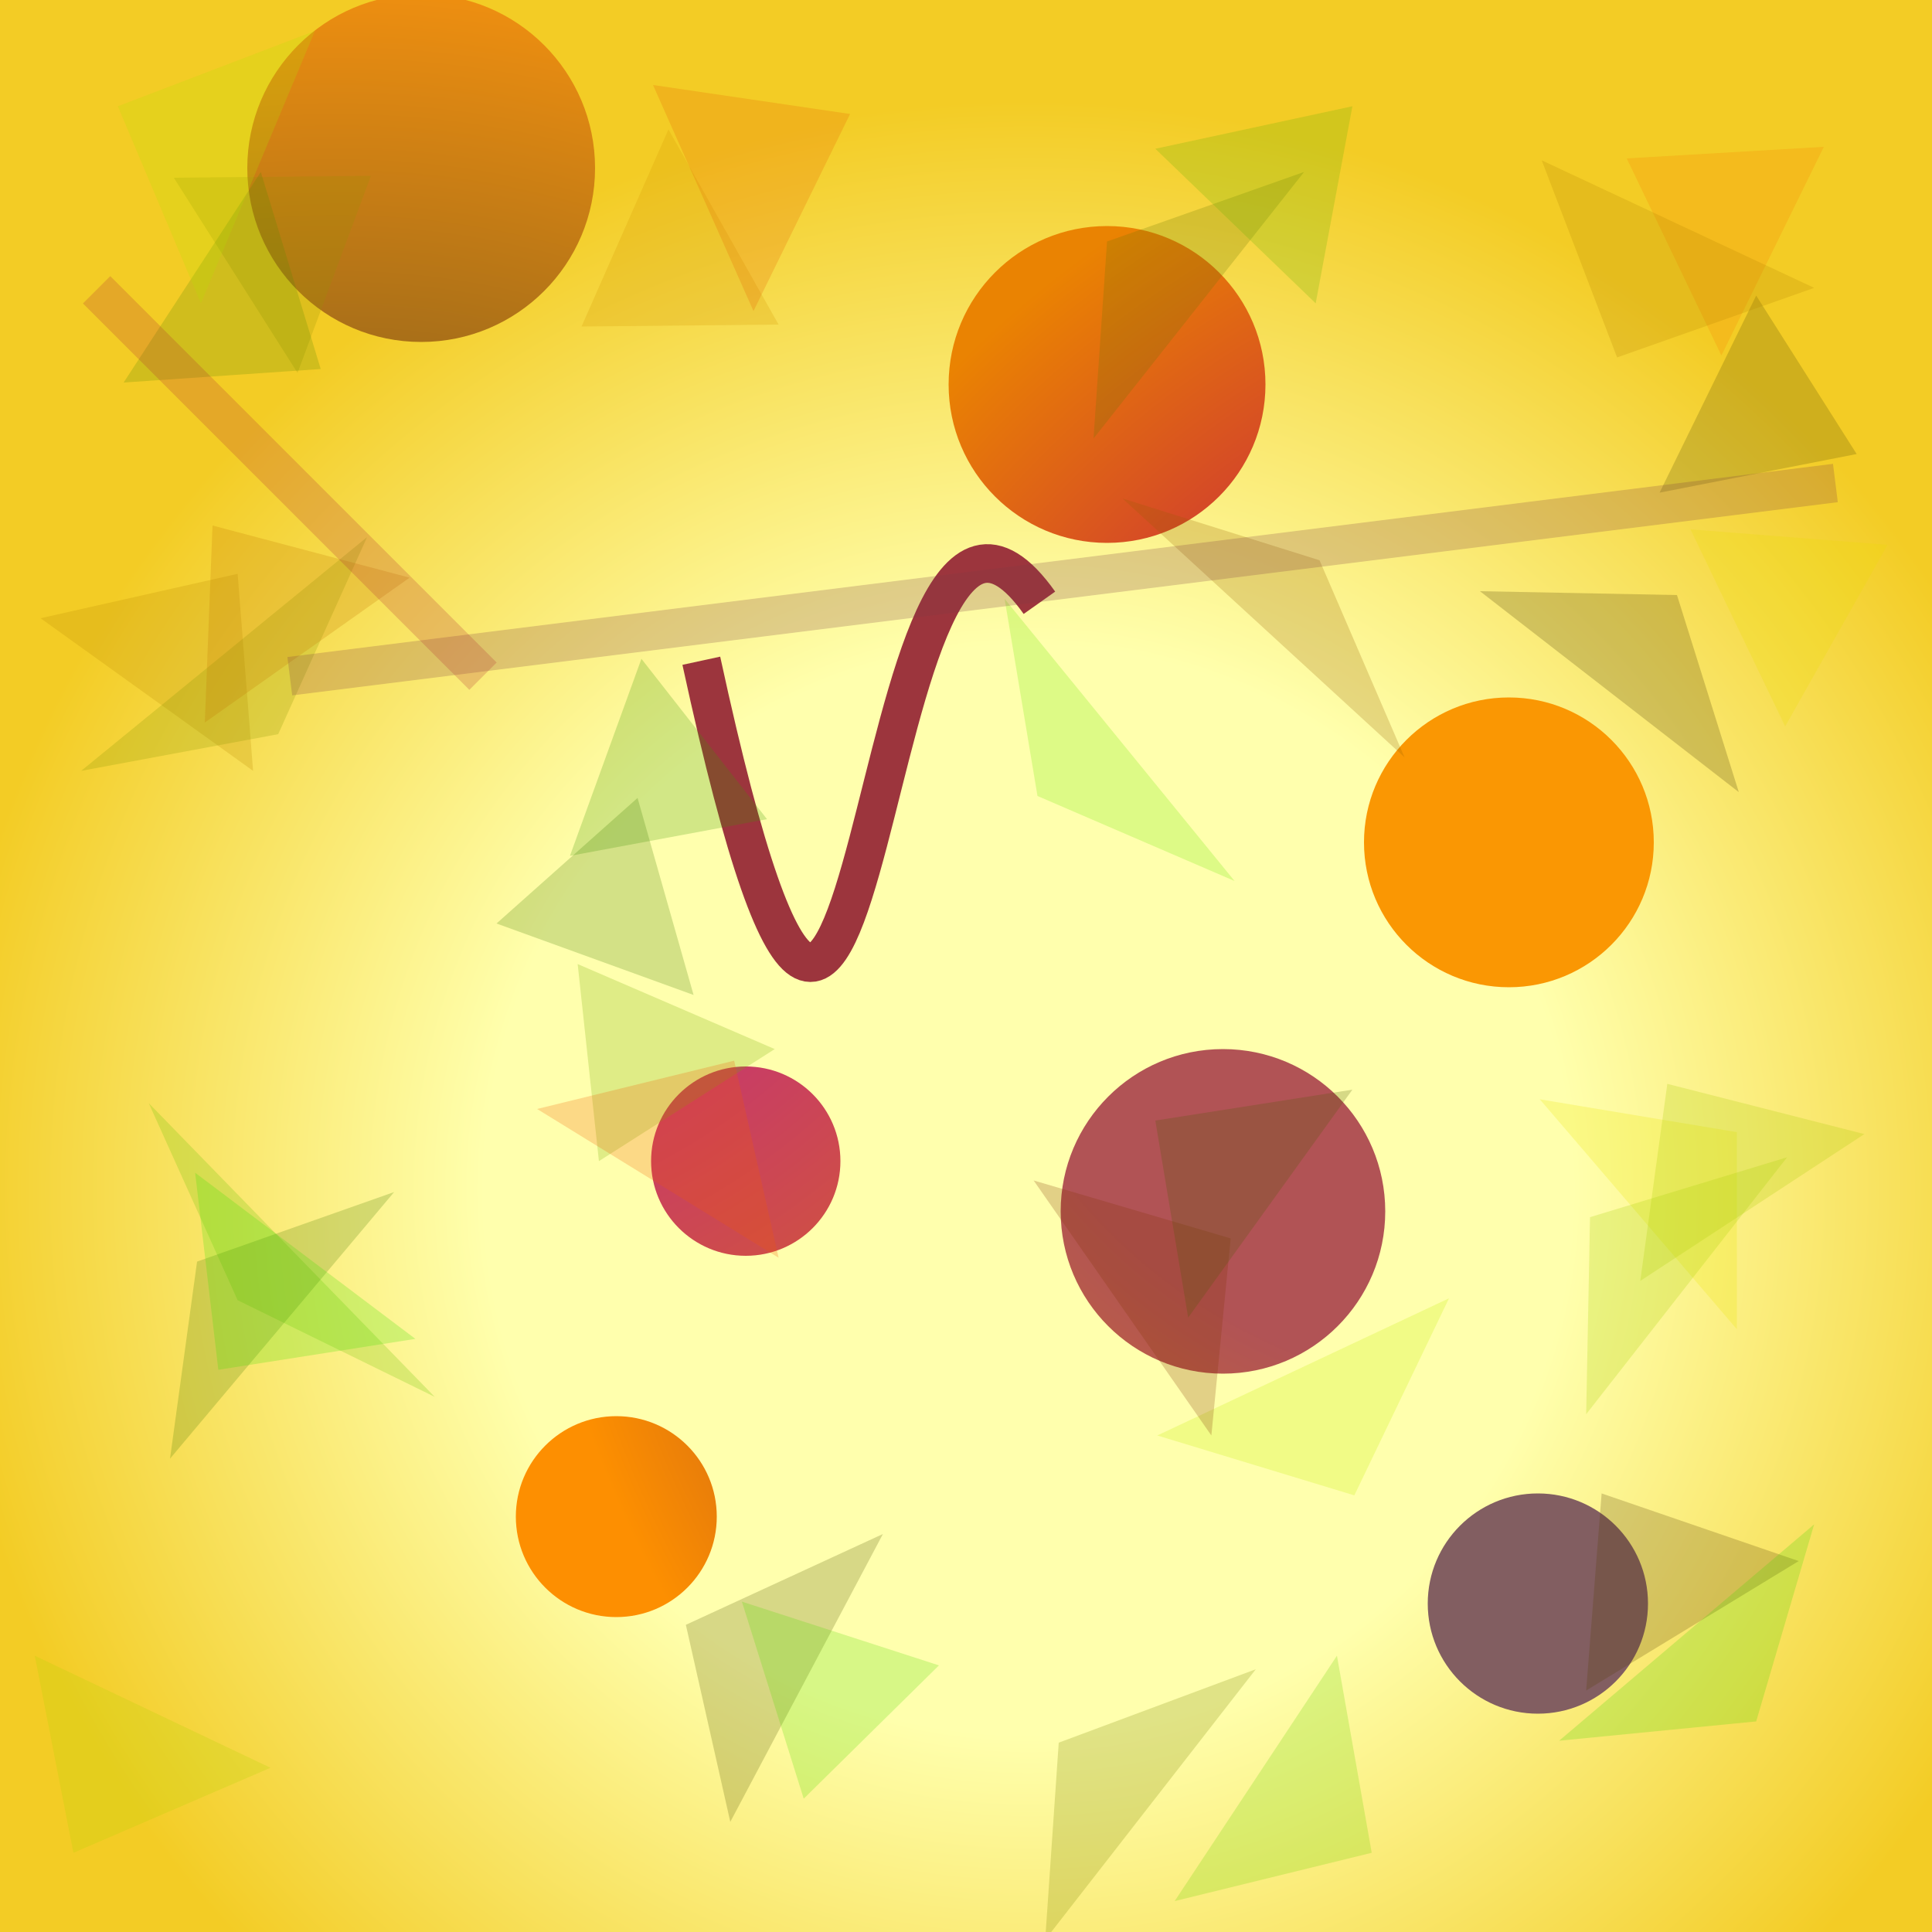 <?xml version="1.0" encoding="UTF-8"?>
<svg xmlns="http://www.w3.org/2000/svg" xmlns:xlink="http://www.w3.org/1999/xlink" width="500pt" height="500pt" viewBox="0 0 500 500" version="1.1">
<rect x="0" y="0" width="500" height="500" fill="#333333" stroke="none"/>
<defs>
<radialGradient id="radial0" gradientUnits="userSpaceOnUse" cx="0.532" cy="0.615" fx="0.532" fy="0.615" r="0.6" gradientTransform="matrix(500,0,0,500,0,0)">
<stop offset="0.467" style="stop-color:rgb(100%,100%,67.7%);stop-opacity:1;"/>
<stop offset="0.933" style="stop-color:rgb(95.3%,80%,14.4%);stop-opacity:1;"/>
</radialGradient>
<radialGradient id="radial1" gradientUnits="userSpaceOnUse" cx="0.235" cy="0.795" fx="0.235" fy="0.795" r="0.6" gradientTransform="matrix(500,0,0,500,0,0)">
<stop offset="0.467" style="stop-color:rgb(75.8%,39.7%,7.8%);stop-opacity:1;"/>
<stop offset="0.933" style="stop-color:rgb(97.9%,59.2%,1.3%);stop-opacity:1;"/>
</radialGradient>
<radialGradient id="radial2" gradientUnits="userSpaceOnUse" cx="0.776" cy="0.436" fx="0.776" fy="0.436" r="0.6" gradientTransform="matrix(500,0,0,500,0,0)">
<stop offset="0.467" style="stop-color:rgb(69.3%,32.4%,33.5%);stop-opacity:1;"/>
<stop offset="0.933" style="stop-color:rgb(86.7%,51.9%,6.3%);stop-opacity:1;"/>
</radialGradient>
<radialGradient id="radial3" gradientUnits="userSpaceOnUse" cx="0.175" cy="0.544" fx="0.175" fy="0.544" r="0.6" gradientTransform="matrix(500,0,0,500,0,0)">
<stop offset="0.467" style="stop-color:rgb(52.9%,37.6%,11.1%);stop-opacity:1;"/>
<stop offset="0.933" style="stop-color:rgb(95%,56.7%,6.2%);stop-opacity:1;"/>
</radialGradient>
<radialGradient id="radial4" gradientUnits="userSpaceOnUse" cx="0.832" cy="0.552" fx="0.832" fy="0.552" r="0.6" gradientTransform="matrix(500,0,0,500,0,0)">
<stop offset="0.467" style="stop-color:rgb(55.8%,18.5%,20%);stop-opacity:1;"/>
<stop offset="0.933" style="stop-color:rgb(99.1%,56.1%,0.2%);stop-opacity:1;"/>
</radialGradient>
<radialGradient id="radial5" gradientUnits="userSpaceOnUse" cx="0.645" cy="0.773" fx="0.645" fy="0.773" r="0.6" gradientTransform="matrix(500,0,0,500,0,0)">
<stop offset="0.467" style="stop-color:rgb(51.1%,36.9%,38%);stop-opacity:1;"/>
<stop offset="0.933" style="stop-color:rgb(95.9%,56.8%,7.6%);stop-opacity:1;"/>
</radialGradient>
<radialGradient id="radial6" gradientUnits="userSpaceOnUse" cx="0.202" cy="0.333" fx="0.202" fy="0.333" r="0.6" gradientTransform="matrix(500,0,0,500,0,0)">
<stop offset="0.467" style="stop-color:rgb(78.4%,23.7%,39.7%);stop-opacity:1;"/>
<stop offset="0.933" style="stop-color:rgb(86.2%,43.5%,5.4%);stop-opacity:1;"/>
</radialGradient>
<radialGradient id="radial7" gradientUnits="userSpaceOnUse" cx="0.892" cy="0.585" fx="0.892" fy="0.585" r="0.6" gradientTransform="matrix(500,0,0,500,0,0)">
<stop offset="0.467" style="stop-color:rgb(75.2%,6.2%,29.6%);stop-opacity:1;"/>
<stop offset="0.933" style="stop-color:rgb(91.8%,51.2%,0.8%);stop-opacity:1;"/>
</radialGradient>
<clipPath id="clip1">
  <rect x="0" y="0" width="500" height="500"/>
</clipPath>
<g id="surface106" clip-path="url(#clip1)">
<rect x="0" y="0" width="500" height="500" style="fill:url(#radial0);stroke:none;"/>
<path style=" stroke:none;fill-rule:nonzero;fill:url(#radial1);" d="M 428 218 C 428 238.711 411.211 255.5 390.5 255.5 C 369.789 255.5 353 238.711 353 218 C 353 197.289 369.789 180.5 390.5 180.5 C 411.211 180.5 428 197.289 428 218 "/>
<path style=" stroke:none;fill-rule:nonzero;fill:url(#radial2);" d="M 358.5 313.5 C 358.5 336.695 339.695 355.5 316.5 355.5 C 293.305 355.5 274.5 336.695 274.5 313.5 C 274.5 290.305 293.305 271.5 316.5 271.5 C 339.695 271.5 358.5 290.305 358.5 313.5 "/>
<path style=" stroke:none;fill-rule:nonzero;fill:url(#radial3);" d="M 154 43.5 C 154 68.352 133.852 88.5 109 88.5 C 84.148 88.5 64 68.352 64 43.5 C 64 18.648 84.148 -1.5 109 -1.5 C 133.852 -1.5 154 18.648 154 43.5 "/>
<path style=" stroke:none;fill-rule:nonzero;fill:url(#radial4);" d="M 185.5 392.5 C 185.5 406.859 173.859 418.5 159.5 418.5 C 145.141 418.5 133.5 406.859 133.5 392.5 C 133.5 378.141 145.141 366.5 159.5 366.5 C 173.859 366.5 185.5 378.141 185.5 392.5 "/>
<path style=" stroke:none;fill-rule:nonzero;fill:url(#radial5);" d="M 426.5 415 C 426.5 430.738 413.738 443.5 398 443.5 C 382.262 443.5 369.5 430.738 369.5 415 C 369.5 399.262 382.262 386.5 398 386.5 C 413.738 386.5 426.5 399.262 426.5 415 "/>
<path style=" stroke:none;fill-rule:nonzero;fill:url(#radial6);" d="M 217.5 300.5 C 217.5 314.031 206.531 325 193 325 C 179.469 325 168.5 314.031 168.5 300.5 C 168.5 286.969 179.469 276 193 276 C 206.531 276 217.5 286.969 217.5 300.5 "/>
<path style=" stroke:none;fill-rule:nonzero;fill:url(#radial7);" d="M 327.5 99.5 C 327.5 122.145 309.145 140.5 286.5 140.5 C 263.855 140.5 245.5 122.145 245.5 99.5 C 245.5 76.855 263.855 58.5 286.5 58.5 C 309.145 58.5 327.5 76.855 327.5 99.5 "/>
<path style="fill:none;stroke-width:0.02;stroke-linecap:butt;stroke-linejoin:miter;stroke:rgb(61.1%,21%,23.9%);stroke-opacity:1;stroke-miterlimit:10;" d="M 0.363 0.342 C 0.455 0.766 0.443 0.178 0.538 0.312 " transform="matrix(500,0,0,500,0,0)"/>
<path style=" stroke:none;fill-rule:nonzero;fill:rgb(59.2%,57.4%,0%);fill-opacity:0.228;" d="M 45 46 L 96 45.5 L 77 96.5 L 45 46 "/>
<path style=" stroke:none;fill-rule:nonzero;fill:rgb(83.4%,58.7%,0%);fill-opacity:0.228;" d="M 201.5 84 L 150.5 84.5 L 173 33.5 L 201.5 84 "/>
<path style=" stroke:none;fill-rule:nonzero;fill:rgb(41.6%,46.4%,0%);fill-opacity:0.228;" d="M 337.5 44.5 L 286.5 62.5 L 283 113.5 L 337.5 44.5 "/>
<path style=" stroke:none;fill-rule:nonzero;fill:rgb(96.4%,51%,0%);fill-opacity:0.228;" d="M 472 38 L 421 41 L 445.5 92 L 472 38 "/>
<path style=" stroke:none;fill-rule:nonzero;fill:rgb(27.8%,20.7%,0%);fill-opacity:0.228;" d="M 383 153 L 434 154 L 450 205 L 383 153 "/>
<path style=" stroke:none;fill-rule:nonzero;fill:rgb(42.4%,91.8%,0%);fill-opacity:0.228;" d="M 319.5 228 L 268.5 206 L 260 155 L 319.5 228 "/>
<path style=" stroke:none;fill-rule:nonzero;fill:rgb(23.7%,59.4%,0%);fill-opacity:0.228;" d="M 198.5 212 L 147.5 221.5 L 166 170.5 L 198.5 212 "/>
<path style=" stroke:none;fill-rule:nonzero;fill:rgb(73.1%,53.8%,0%);fill-opacity:0.228;" d="M 10.5 160 L 61.5 148.5 L 65.5 199.5 L 10.5 160 "/>
<path style=" stroke:none;fill-rule:nonzero;fill:rgb(40.9%,75.5%,0%);fill-opacity:0.228;" d="M 112.5 361.5 L 61.5 336.5 L 38.5 285.5 L 112.5 361.5 "/>
<path style=" stroke:none;fill-rule:nonzero;fill:rgb(46.1%,67.9%,0%);fill-opacity:0.228;" d="M 200.5 271.5 L 149.5 249.5 L 155 300.5 L 200.5 271.5 "/>
<path style=" stroke:none;fill-rule:nonzero;fill:rgb(76%,93.8%,0%);fill-opacity:0.228;" d="M 299.5 371.5 L 350.5 387 L 375 336 L 299.5 371.5 "/>
<path style=" stroke:none;fill-rule:nonzero;fill:rgb(92.3%,90.4%,0%);fill-opacity:0.228;" d="M 398.5 284.5 L 449.5 293 L 449.5 344 L 398.5 284.5 "/>
<path style=" stroke:none;fill-rule:nonzero;fill:rgb(32.6%,23.6%,0%);fill-opacity:0.228;" d="M 465.5 404 L 414.5 386.5 L 410.5 437.5 L 465.5 404 "/>
<path style=" stroke:none;fill-rule:nonzero;fill:rgb(40%,83.7%,0%);fill-opacity:0.228;" d="M 304 492 L 355 479.5 L 346 428.5 L 304 492 "/>
<path style=" stroke:none;fill-rule:nonzero;fill:rgb(32.5%,33.9%,0%);fill-opacity:0.228;" d="M 228.5 397 L 177.5 420.5 L 189 471.5 L 228.5 397 "/>
<path style=" stroke:none;fill-rule:nonzero;fill:rgb(63.7%,81.5%,0%);fill-opacity:0.228;" d="M 462.5 299.5 L 411.5 315 L 410.5 366 L 462.5 299.5 "/>
<path style=" stroke:none;fill-rule:nonzero;fill:rgb(34.5%,54.7%,0%);fill-opacity:0.228;" d="M 32 99 L 83 95.5 L 67.5 44.5 L 32 99 "/>
<path style=" stroke:none;fill-rule:nonzero;fill:rgb(91.6%,86.9%,0%);fill-opacity:0.228;" d="M 488.5 141 L 437.5 137 L 462 188 L 488.5 141 "/>
<path style=" stroke:none;fill-rule:nonzero;fill:rgb(28%,48.2%,0%);fill-opacity:0.228;" d="M 102 308.5 L 51 326.5 L 44 377.5 L 102 308.5 "/>
<path style=" stroke:none;fill-rule:nonzero;fill:rgb(90.4%,39.1%,0%);fill-opacity:0.228;" d="M 169 22 L 220 29.5 L 195 80.5 L 169 22 "/>
<path style=" stroke:none;fill-rule:nonzero;fill:rgb(50.5%,20.2%,0%);fill-opacity:0.228;" d="M 267.5 305.5 L 318.5 320.5 L 313.5 371.5 L 267.5 305.5 "/>
<path style=" stroke:none;fill-rule:nonzero;fill:rgb(32.5%,86.5%,0%);fill-opacity:0.228;" d="M 243 431 L 192 414.5 L 208 465.5 L 243 431 "/>
<path style=" stroke:none;fill-rule:nonzero;fill:rgb(47.6%,51.5%,0%);fill-opacity:0.228;" d="M 325 432 L 274 451 L 270.5 502 L 325 432 "/>
<path style=" stroke:none;fill-rule:nonzero;fill:rgb(26%,85.4%,0%);fill-opacity:0.228;" d="M 403.5 450.5 L 454.5 445.5 L 469.5 394.5 L 403.5 450.5 "/>
<path style=" stroke:none;fill-rule:nonzero;fill:rgb(69.8%,83.9%,0%);fill-opacity:0.228;" d="M 70 457.5 L 19 479.5 L 9 428.5 L 70 457.5 "/>
<path style=" stroke:none;fill-rule:nonzero;fill:rgb(24%,49%,0%);fill-opacity:0.228;" d="M 128.5 239 L 179.5 257.5 L 165 206.5 L 128.5 239 "/>
<path style=" stroke:none;fill-rule:nonzero;fill:rgb(33.9%,29.7%,0%);fill-opacity:0.228;" d="M 480.5 117.5 L 429.5 127.5 L 454.5 76.5 L 480.5 117.5 "/>
<path style=" stroke:none;fill-rule:nonzero;fill:rgb(51.4%,58.4%,0%);fill-opacity:0.228;" d="M 21 199.5 L 72 190 L 95 139 L 21 199.5 "/>
<path style=" stroke:none;fill-rule:nonzero;fill:rgb(39%,69.8%,0%);fill-opacity:0.228;" d="M 299 38.5 L 350 27.5 L 340.5 78.5 L 299 38.5 "/>
<path style=" stroke:none;fill-rule:nonzero;fill:rgb(95.1%,34.9%,0%);fill-opacity:0.228;" d="M 139 287 L 190 274.5 L 201.5 325.5 L 139 287 "/>
<path style=" stroke:none;fill-rule:nonzero;fill:rgb(59.6%,36.2%,0%);fill-opacity:0.228;" d="M 290.5 129 L 341.5 145 L 363.5 196 L 290.5 129 "/>
<path style=" stroke:none;fill-rule:nonzero;fill:rgb(71.6%,51.6%,0%);fill-opacity:0.228;" d="M 469.5 74.5 L 418.5 92.5 L 399 41.5 L 469.5 74.5 "/>
<path style=" stroke:none;fill-rule:nonzero;fill:rgb(70.9%,87.7%,0%);fill-opacity:0.228;" d="M 81.5 8 L 30.5 27.5 L 52 78.5 L 81.5 8 "/>
<path style=" stroke:none;fill-rule:nonzero;fill:rgb(75.4%,47.6%,0%);fill-opacity:0.228;" d="M 106 149.5 L 55 136 L 53 187 L 106 149.5 "/>
<path style=" stroke:none;fill-rule:nonzero;fill:rgb(66.5%,80%,0%);fill-opacity:0.228;" d="M 482.5 293.5 L 431.5 280.5 L 424.5 331.5 L 482.5 293.5 "/>
<path style=" stroke:none;fill-rule:nonzero;fill:rgb(22.4%,87.6%,0%);fill-opacity:0.228;" d="M 107.5 346.5 L 56.5 354.5 L 50.5 303.5 L 107.5 346.5 "/>
<path style=" stroke:none;fill-rule:nonzero;fill:rgb(30.7%,35.9%,0%);fill-opacity:0.228;" d="M 350 282 L 299 290 L 307.5 341 L 350 282 "/>
<path style="fill:none;stroke-width:0.02;stroke-linecap:butt;stroke-linejoin:miter;stroke:rgb(48.1%,23.8%,26.9%);stroke-opacity:0.228;stroke-miterlimit:10;" d="M 0.15 0.35 L 0.95 0.25 " transform="matrix(500,0,0,500,0,0)"/>
<path style="fill:none;stroke-width:0.02;stroke-linecap:butt;stroke-linejoin:miter;stroke:rgb(70%,18.6%,18.9%);stroke-opacity:0.228;stroke-miterlimit:10;" d="M 0.05 0.15 L 0.25 0.35 " transform="matrix(500,0,0,500,0,0)"/>
</g>
</defs>
<g id="surface103">
<use xlink:href="#surface106"/>
</g>
</svg>
